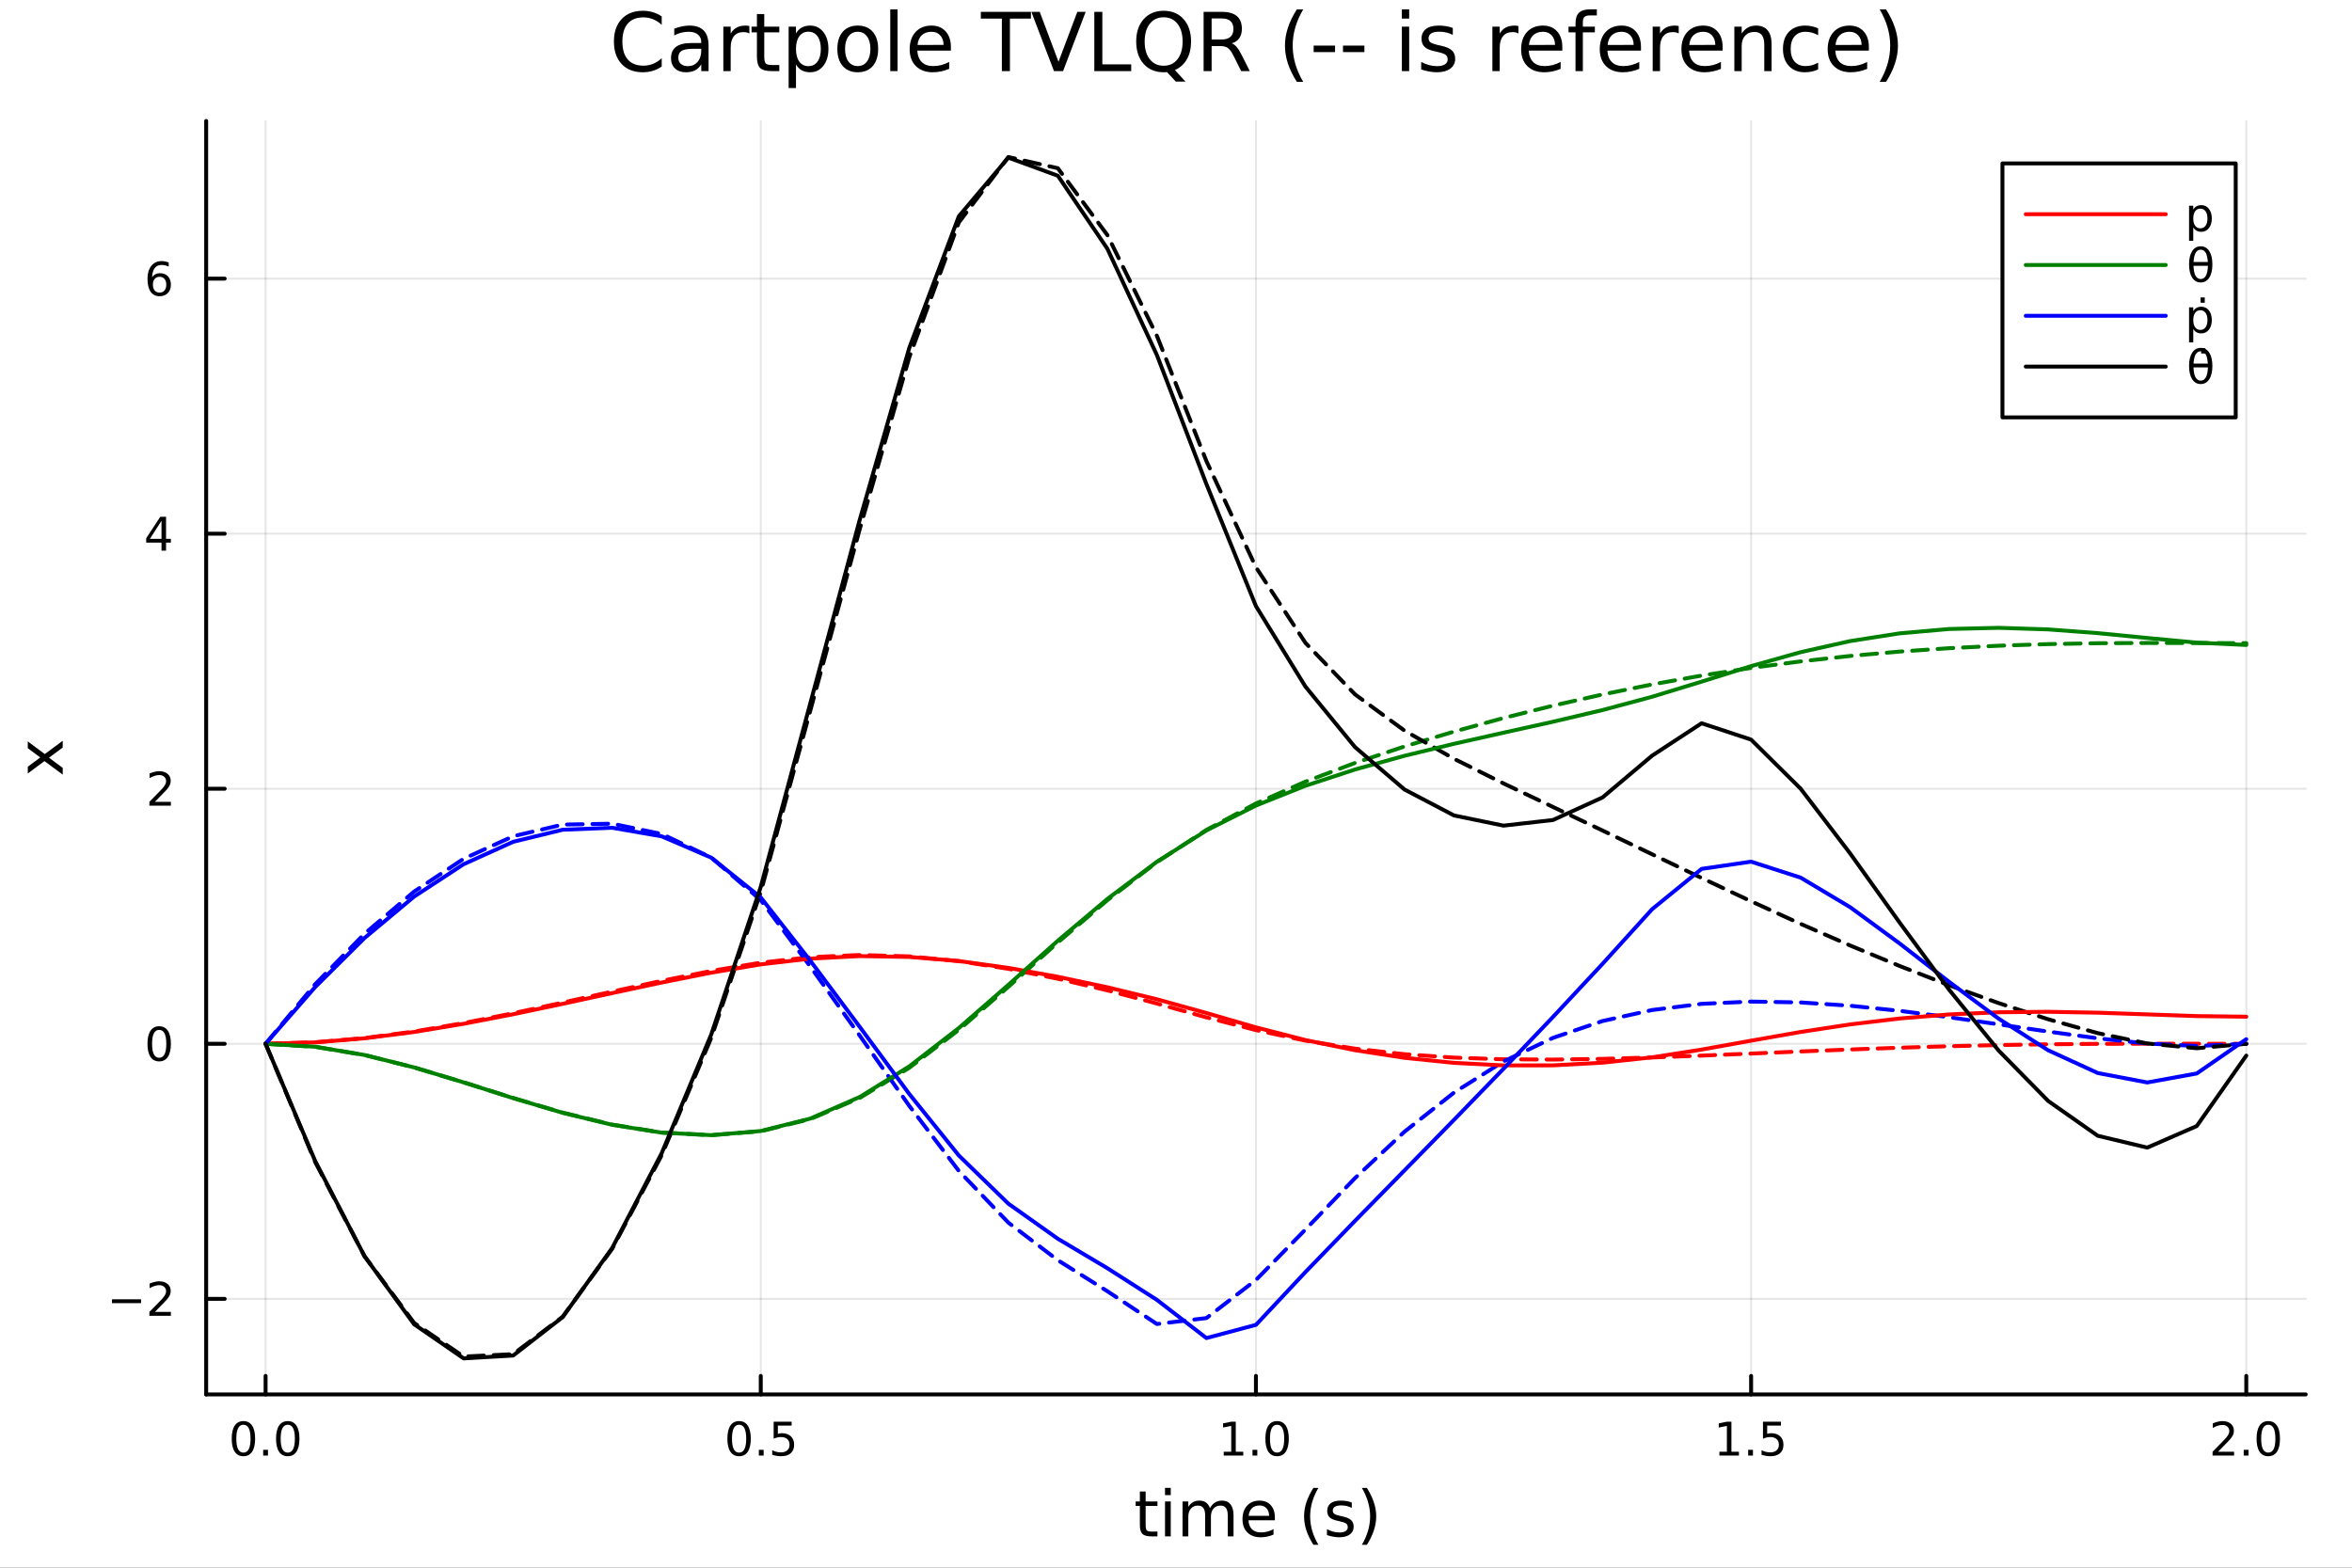 <?xml version="1.0" encoding="utf-8"?>
<svg xmlns="http://www.w3.org/2000/svg" xmlns:xlink="http://www.w3.org/1999/xlink" width="600" height="400" viewBox="0 0 2400 1600">
<rect x="0" y="0" width="2400" height="1600" fill="#333333" stroke="none"/>
<defs>
  <clipPath id="clip030">
    <rect x="0" y="0" width="2400" height="1600"/>
  </clipPath>
</defs>
<path clip-path="url(#clip030)" d="M0 1600 L2400 1600 L2400 0 L0 0  Z" fill="#ffffff" fill-rule="evenodd" fill-opacity="1"/>
<defs>
  <clipPath id="clip031">
    <rect x="480" y="0" width="1681" height="1600"/>
  </clipPath>
</defs>
<path clip-path="url(#clip030)" d="M210.376 1423.18 L2352.76 1423.18 L2352.76 123.472 L210.376 123.472  Z" fill="#ffffff" fill-rule="evenodd" fill-opacity="1"/>
<defs>
  <clipPath id="clip032">
    <rect x="210" y="123" width="2143" height="1301"/>
  </clipPath>
</defs>
<polyline clip-path="url(#clip032)" style="stroke:#000000; stroke-linecap:round; stroke-linejoin:round; stroke-width:2; stroke-opacity:0.1; fill:none" points="271.009,1423.18 271.009,123.472 "/>
<polyline clip-path="url(#clip032)" style="stroke:#000000; stroke-linecap:round; stroke-linejoin:round; stroke-width:2; stroke-opacity:0.1; fill:none" points="776.287,1423.18 776.287,123.472 "/>
<polyline clip-path="url(#clip032)" style="stroke:#000000; stroke-linecap:round; stroke-linejoin:round; stroke-width:2; stroke-opacity:0.1; fill:none" points="1281.57,1423.18 1281.57,123.472 "/>
<polyline clip-path="url(#clip032)" style="stroke:#000000; stroke-linecap:round; stroke-linejoin:round; stroke-width:2; stroke-opacity:0.1; fill:none" points="1786.84,1423.18 1786.84,123.472 "/>
<polyline clip-path="url(#clip032)" style="stroke:#000000; stroke-linecap:round; stroke-linejoin:round; stroke-width:2; stroke-opacity:0.1; fill:none" points="2292.12,1423.18 2292.12,123.472 "/>
<polyline clip-path="url(#clip032)" style="stroke:#000000; stroke-linecap:round; stroke-linejoin:round; stroke-width:2; stroke-opacity:0.1; fill:none" points="210.376,1325.63 2352.76,1325.63 "/>
<polyline clip-path="url(#clip032)" style="stroke:#000000; stroke-linecap:round; stroke-linejoin:round; stroke-width:2; stroke-opacity:0.1; fill:none" points="210.376,1065.31 2352.76,1065.31 "/>
<polyline clip-path="url(#clip032)" style="stroke:#000000; stroke-linecap:round; stroke-linejoin:round; stroke-width:2; stroke-opacity:0.1; fill:none" points="210.376,805.002 2352.76,805.002 "/>
<polyline clip-path="url(#clip032)" style="stroke:#000000; stroke-linecap:round; stroke-linejoin:round; stroke-width:2; stroke-opacity:0.1; fill:none" points="210.376,544.69 2352.76,544.69 "/>
<polyline clip-path="url(#clip032)" style="stroke:#000000; stroke-linecap:round; stroke-linejoin:round; stroke-width:2; stroke-opacity:0.1; fill:none" points="210.376,284.378 2352.76,284.378 "/>
<polyline clip-path="url(#clip030)" style="stroke:#000000; stroke-linecap:round; stroke-linejoin:round; stroke-width:4; stroke-opacity:1; fill:none" points="210.376,1423.18 2352.76,1423.18 "/>
<polyline clip-path="url(#clip030)" style="stroke:#000000; stroke-linecap:round; stroke-linejoin:round; stroke-width:4; stroke-opacity:1; fill:none" points="271.009,1423.18 271.009,1404.28 "/>
<polyline clip-path="url(#clip030)" style="stroke:#000000; stroke-linecap:round; stroke-linejoin:round; stroke-width:4; stroke-opacity:1; fill:none" points="776.287,1423.18 776.287,1404.28 "/>
<polyline clip-path="url(#clip030)" style="stroke:#000000; stroke-linecap:round; stroke-linejoin:round; stroke-width:4; stroke-opacity:1; fill:none" points="1281.57,1423.18 1281.57,1404.28 "/>
<polyline clip-path="url(#clip030)" style="stroke:#000000; stroke-linecap:round; stroke-linejoin:round; stroke-width:4; stroke-opacity:1; fill:none" points="1786.84,1423.18 1786.84,1404.28 "/>
<polyline clip-path="url(#clip030)" style="stroke:#000000; stroke-linecap:round; stroke-linejoin:round; stroke-width:4; stroke-opacity:1; fill:none" points="2292.12,1423.18 2292.12,1404.28 "/>
<path clip-path="url(#clip030)" d="M248.393 1454.1 Q244.782 1454.1 242.954 1457.66 Q241.148 1461.2 241.148 1468.33 Q241.148 1475.44 242.954 1479.01 Q244.782 1482.55 248.393 1482.55 Q252.028 1482.55 253.833 1479.01 Q255.662 1475.44 255.662 1468.33 Q255.662 1461.2 253.833 1457.66 Q252.028 1454.1 248.393 1454.1 M248.393 1450.39 Q254.204 1450.39 257.259 1455 Q260.338 1459.58 260.338 1468.33 Q260.338 1477.06 257.259 1481.67 Q254.204 1486.25 248.393 1486.25 Q242.583 1486.25 239.505 1481.67 Q236.449 1477.06 236.449 1468.33 Q236.449 1459.58 239.505 1455 Q242.583 1450.39 248.393 1450.39 Z" fill="#000000" fill-rule="nonzero" fill-opacity="1" /><path clip-path="url(#clip030)" d="M268.555 1479.7 L273.44 1479.7 L273.44 1485.58 L268.555 1485.58 L268.555 1479.7 Z" fill="#000000" fill-rule="nonzero" fill-opacity="1" /><path clip-path="url(#clip030)" d="M293.625 1454.1 Q290.014 1454.1 288.185 1457.66 Q286.379 1461.2 286.379 1468.33 Q286.379 1475.44 288.185 1479.01 Q290.014 1482.55 293.625 1482.55 Q297.259 1482.55 299.064 1479.01 Q300.893 1475.44 300.893 1468.33 Q300.893 1461.2 299.064 1457.66 Q297.259 1454.1 293.625 1454.1 M293.625 1450.39 Q299.435 1450.39 302.49 1455 Q305.569 1459.58 305.569 1468.33 Q305.569 1477.06 302.49 1481.67 Q299.435 1486.25 293.625 1486.25 Q287.814 1486.25 284.736 1481.67 Q281.68 1477.06 281.68 1468.33 Q281.68 1459.58 284.736 1455 Q287.814 1450.39 293.625 1450.39 Z" fill="#000000" fill-rule="nonzero" fill-opacity="1" /><path clip-path="url(#clip030)" d="M754.169 1454.1 Q750.558 1454.1 748.73 1457.66 Q746.924 1461.2 746.924 1468.33 Q746.924 1475.44 748.73 1479.01 Q750.558 1482.55 754.169 1482.55 Q757.804 1482.55 759.609 1479.01 Q761.438 1475.44 761.438 1468.33 Q761.438 1461.2 759.609 1457.66 Q757.804 1454.1 754.169 1454.1 M754.169 1450.39 Q759.98 1450.39 763.035 1455 Q766.114 1459.58 766.114 1468.33 Q766.114 1477.06 763.035 1481.67 Q759.98 1486.25 754.169 1486.25 Q748.359 1486.25 745.281 1481.67 Q742.225 1477.06 742.225 1468.33 Q742.225 1459.58 745.281 1455 Q748.359 1450.39 754.169 1450.39 Z" fill="#000000" fill-rule="nonzero" fill-opacity="1" /><path clip-path="url(#clip030)" d="M774.331 1479.7 L779.216 1479.7 L779.216 1485.58 L774.331 1485.58 L774.331 1479.7 Z" fill="#000000" fill-rule="nonzero" fill-opacity="1" /><path clip-path="url(#clip030)" d="M789.447 1451.02 L807.803 1451.02 L807.803 1454.96 L793.729 1454.96 L793.729 1463.43 Q794.748 1463.08 795.766 1462.92 Q796.785 1462.73 797.803 1462.73 Q803.59 1462.73 806.97 1465.9 Q810.35 1469.08 810.35 1474.49 Q810.35 1480.07 806.877 1483.17 Q803.405 1486.25 797.086 1486.25 Q794.91 1486.25 792.641 1485.88 Q790.396 1485.51 787.989 1484.77 L787.989 1480.07 Q790.072 1481.2 792.294 1481.76 Q794.516 1482.32 796.993 1482.32 Q800.998 1482.32 803.336 1480.21 Q805.674 1478.1 805.674 1474.49 Q805.674 1470.88 803.336 1468.77 Q800.998 1466.67 796.993 1466.67 Q795.118 1466.67 793.243 1467.08 Q791.391 1467.5 789.447 1468.38 L789.447 1451.02 Z" fill="#000000" fill-rule="nonzero" fill-opacity="1" /><path clip-path="url(#clip030)" d="M1248.72 1481.64 L1256.36 1481.64 L1256.36 1455.28 L1248.05 1456.95 L1248.05 1452.69 L1256.31 1451.02 L1260.99 1451.02 L1260.99 1481.64 L1268.63 1481.64 L1268.63 1485.58 L1248.72 1485.58 L1248.72 1481.64 Z" fill="#000000" fill-rule="nonzero" fill-opacity="1" /><path clip-path="url(#clip030)" d="M1278.07 1479.7 L1282.95 1479.7 L1282.95 1485.58 L1278.07 1485.58 L1278.07 1479.7 Z" fill="#000000" fill-rule="nonzero" fill-opacity="1" /><path clip-path="url(#clip030)" d="M1303.14 1454.1 Q1299.53 1454.1 1297.7 1457.66 Q1295.89 1461.2 1295.89 1468.33 Q1295.89 1475.44 1297.7 1479.01 Q1299.53 1482.55 1303.14 1482.55 Q1306.77 1482.55 1308.58 1479.01 Q1310.41 1475.44 1310.41 1468.33 Q1310.41 1461.2 1308.58 1457.66 Q1306.77 1454.1 1303.14 1454.1 M1303.14 1450.39 Q1308.95 1450.39 1312.01 1455 Q1315.08 1459.58 1315.08 1468.33 Q1315.08 1477.06 1312.01 1481.67 Q1308.95 1486.25 1303.14 1486.25 Q1297.33 1486.25 1294.25 1481.67 Q1291.2 1477.06 1291.2 1468.33 Q1291.2 1459.58 1294.25 1455 Q1297.33 1450.39 1303.14 1450.39 Z" fill="#000000" fill-rule="nonzero" fill-opacity="1" /><path clip-path="url(#clip030)" d="M1754.49 1481.64 L1762.13 1481.64 L1762.13 1455.28 L1753.82 1456.95 L1753.82 1452.69 L1762.09 1451.02 L1766.76 1451.02 L1766.76 1481.64 L1774.4 1481.64 L1774.4 1485.58 L1754.49 1485.58 L1754.49 1481.64 Z" fill="#000000" fill-rule="nonzero" fill-opacity="1" /><path clip-path="url(#clip030)" d="M1783.85 1479.7 L1788.73 1479.7 L1788.73 1485.58 L1783.85 1485.58 L1783.85 1479.7 Z" fill="#000000" fill-rule="nonzero" fill-opacity="1" /><path clip-path="url(#clip030)" d="M1798.96 1451.02 L1817.32 1451.02 L1817.32 1454.96 L1803.24 1454.96 L1803.24 1463.43 Q1804.26 1463.08 1805.28 1462.92 Q1806.3 1462.73 1807.32 1462.73 Q1813.11 1462.73 1816.49 1465.9 Q1819.86 1469.08 1819.86 1474.49 Q1819.86 1480.07 1816.39 1483.17 Q1812.92 1486.25 1806.6 1486.25 Q1804.43 1486.25 1802.16 1485.88 Q1799.91 1485.51 1797.5 1484.77 L1797.5 1480.07 Q1799.59 1481.2 1801.81 1481.76 Q1804.03 1482.32 1806.51 1482.32 Q1810.51 1482.32 1812.85 1480.21 Q1815.19 1478.1 1815.19 1474.49 Q1815.19 1470.88 1812.85 1468.77 Q1810.51 1466.67 1806.51 1466.67 Q1804.63 1466.67 1802.76 1467.08 Q1800.91 1467.5 1798.96 1468.38 L1798.96 1451.02 Z" fill="#000000" fill-rule="nonzero" fill-opacity="1" /><path clip-path="url(#clip030)" d="M2263.36 1481.64 L2279.68 1481.64 L2279.68 1485.58 L2257.74 1485.58 L2257.74 1481.64 Q2260.4 1478.89 2264.98 1474.26 Q2269.59 1469.61 2270.77 1468.27 Q2273.01 1465.74 2273.89 1464.01 Q2274.8 1462.25 2274.8 1460.56 Q2274.8 1457.8 2272.85 1456.07 Q2270.93 1454.33 2267.83 1454.33 Q2265.63 1454.33 2263.18 1455.09 Q2260.75 1455.86 2257.97 1457.41 L2257.97 1452.69 Q2260.79 1451.55 2263.25 1450.97 Q2265.7 1450.39 2267.74 1450.39 Q2273.11 1450.39 2276.3 1453.08 Q2279.5 1455.77 2279.5 1460.26 Q2279.5 1462.39 2278.69 1464.31 Q2277.9 1466.2 2275.79 1468.8 Q2275.21 1469.47 2272.11 1472.69 Q2269.01 1475.88 2263.36 1481.64 Z" fill="#000000" fill-rule="nonzero" fill-opacity="1" /><path clip-path="url(#clip030)" d="M2289.5 1479.7 L2294.38 1479.7 L2294.38 1485.58 L2289.5 1485.58 L2289.5 1479.7 Z" fill="#000000" fill-rule="nonzero" fill-opacity="1" /><path clip-path="url(#clip030)" d="M2314.56 1454.1 Q2310.95 1454.1 2309.12 1457.66 Q2307.32 1461.2 2307.32 1468.33 Q2307.32 1475.44 2309.12 1479.01 Q2310.95 1482.55 2314.56 1482.55 Q2318.2 1482.55 2320 1479.01 Q2321.83 1475.44 2321.83 1468.33 Q2321.83 1461.2 2320 1457.66 Q2318.2 1454.1 2314.56 1454.1 M2314.56 1450.39 Q2320.37 1450.39 2323.43 1455 Q2326.51 1459.58 2326.51 1468.33 Q2326.51 1477.06 2323.43 1481.67 Q2320.37 1486.25 2314.56 1486.25 Q2308.75 1486.25 2305.68 1481.67 Q2302.62 1477.06 2302.62 1468.33 Q2302.62 1459.58 2305.68 1455 Q2308.75 1450.39 2314.56 1450.39 Z" fill="#000000" fill-rule="nonzero" fill-opacity="1" /><path clip-path="url(#clip030)" d="M1169.02 1522.27 L1169.02 1532.4 L1181.08 1532.4 L1181.08 1536.95 L1169.02 1536.95 L1169.02 1556.3 Q1169.02 1560.66 1170.2 1561.9 Q1171.41 1563.14 1175.07 1563.14 L1181.08 1563.14 L1181.08 1568.04 L1175.07 1568.04 Q1168.29 1568.04 1165.71 1565.53 Q1163.13 1562.98 1163.13 1556.3 L1163.13 1536.95 L1158.83 1536.95 L1158.83 1532.4 L1163.13 1532.4 L1163.13 1522.27 L1169.02 1522.27 Z" fill="#000000" fill-rule="nonzero" fill-opacity="1" /><path clip-path="url(#clip030)" d="M1188.79 1532.4 L1194.64 1532.4 L1194.64 1568.04 L1188.79 1568.04 L1188.79 1532.4 M1188.79 1518.52 L1194.64 1518.52 L1194.64 1525.93 L1188.79 1525.93 L1188.79 1518.52 Z" fill="#000000" fill-rule="nonzero" fill-opacity="1" /><path clip-path="url(#clip030)" d="M1234.65 1539.24 Q1236.85 1535.29 1239.9 1533.41 Q1242.96 1531.54 1247.1 1531.54 Q1252.67 1531.54 1255.69 1535.45 Q1258.71 1539.33 1258.71 1546.53 L1258.71 1568.04 L1252.82 1568.04 L1252.82 1546.72 Q1252.82 1541.59 1251.01 1539.11 Q1249.2 1536.63 1245.47 1536.63 Q1240.92 1536.63 1238.28 1539.65 Q1235.64 1542.68 1235.64 1547.9 L1235.64 1568.04 L1229.75 1568.04 L1229.75 1546.72 Q1229.75 1541.56 1227.93 1539.11 Q1226.12 1536.63 1222.33 1536.63 Q1217.85 1536.63 1215.2 1539.68 Q1212.56 1542.71 1212.56 1547.9 L1212.56 1568.04 L1206.67 1568.04 L1206.67 1532.4 L1212.56 1532.4 L1212.56 1537.93 Q1214.57 1534.66 1217.37 1533.1 Q1220.17 1531.54 1224.02 1531.54 Q1227.9 1531.54 1230.61 1533.51 Q1233.35 1535.48 1234.65 1539.24 Z" fill="#000000" fill-rule="nonzero" fill-opacity="1" /><path clip-path="url(#clip030)" d="M1300.89 1548.76 L1300.89 1551.62 L1273.96 1551.62 Q1274.34 1557.67 1277.59 1560.85 Q1280.87 1564 1286.69 1564 Q1290.06 1564 1293.21 1563.17 Q1296.4 1562.35 1299.52 1560.69 L1299.52 1566.23 Q1296.37 1567.57 1293.06 1568.27 Q1289.75 1568.97 1286.34 1568.97 Q1277.81 1568.97 1272.81 1564 Q1267.85 1559.04 1267.85 1550.57 Q1267.85 1541.82 1272.56 1536.69 Q1277.3 1531.54 1285.32 1531.54 Q1292.51 1531.54 1296.68 1536.18 Q1300.89 1540.8 1300.89 1548.76 M1295.03 1547.04 Q1294.97 1542.23 1292.32 1539.37 Q1289.71 1536.5 1285.39 1536.5 Q1280.48 1536.5 1277.52 1539.27 Q1274.6 1542.04 1274.15 1547.07 L1295.03 1547.04 Z" fill="#000000" fill-rule="nonzero" fill-opacity="1" /><path clip-path="url(#clip030)" d="M1345.29 1518.58 Q1341.02 1525.9 1338.95 1533.06 Q1336.88 1540.23 1336.88 1547.58 Q1336.88 1554.93 1338.95 1562.16 Q1341.05 1569.35 1345.29 1576.64 L1340.19 1576.64 Q1335.42 1569.16 1333.03 1561.93 Q1330.68 1554.71 1330.68 1547.58 Q1330.68 1540.48 1333.03 1533.29 Q1335.39 1526.09 1340.19 1518.58 L1345.29 1518.58 Z" fill="#000000" fill-rule="nonzero" fill-opacity="1" /><path clip-path="url(#clip030)" d="M1379.37 1533.45 L1379.37 1538.98 Q1376.89 1537.71 1374.22 1537.07 Q1371.55 1536.44 1368.68 1536.44 Q1364.32 1536.44 1362.12 1537.77 Q1359.96 1539.11 1359.96 1541.79 Q1359.96 1543.82 1361.52 1545 Q1363.08 1546.15 1367.79 1547.2 L1369.79 1547.64 Q1376.03 1548.98 1378.64 1551.43 Q1381.28 1553.85 1381.28 1558.21 Q1381.28 1563.17 1377.34 1566.07 Q1373.42 1568.97 1366.55 1568.97 Q1363.68 1568.97 1360.56 1568.39 Q1357.48 1567.85 1354.04 1566.74 L1354.04 1560.69 Q1357.29 1562.38 1360.44 1563.24 Q1363.59 1564.07 1366.68 1564.07 Q1370.81 1564.07 1373.04 1562.66 Q1375.27 1561.23 1375.27 1558.65 Q1375.27 1556.27 1373.65 1554.99 Q1372.05 1553.72 1366.61 1552.54 L1364.57 1552.07 Q1359.13 1550.92 1356.71 1548.56 Q1354.29 1546.18 1354.29 1542.04 Q1354.29 1537.01 1357.86 1534.27 Q1361.42 1531.54 1367.98 1531.54 Q1371.23 1531.54 1374.09 1532.01 Q1376.96 1532.49 1379.37 1533.45 Z" fill="#000000" fill-rule="nonzero" fill-opacity="1" /><path clip-path="url(#clip030)" d="M1389.69 1518.58 L1394.78 1518.58 Q1399.55 1526.09 1401.91 1533.29 Q1404.3 1540.48 1404.3 1547.58 Q1404.3 1554.71 1401.91 1561.93 Q1399.55 1569.16 1394.78 1576.64 L1389.69 1576.64 Q1393.92 1569.35 1395.99 1562.16 Q1398.09 1554.93 1398.09 1547.58 Q1398.09 1540.23 1395.99 1533.06 Q1393.92 1525.9 1389.69 1518.58 Z" fill="#000000" fill-rule="nonzero" fill-opacity="1" /><polyline clip-path="url(#clip030)" style="stroke:#000000; stroke-linecap:round; stroke-linejoin:round; stroke-width:4; stroke-opacity:1; fill:none" points="210.376,1423.18 210.376,123.472 "/>
<polyline clip-path="url(#clip030)" style="stroke:#000000; stroke-linecap:round; stroke-linejoin:round; stroke-width:4; stroke-opacity:1; fill:none" points="210.376,1325.63 229.273,1325.63 "/>
<polyline clip-path="url(#clip030)" style="stroke:#000000; stroke-linecap:round; stroke-linejoin:round; stroke-width:4; stroke-opacity:1; fill:none" points="210.376,1065.31 229.273,1065.31 "/>
<polyline clip-path="url(#clip030)" style="stroke:#000000; stroke-linecap:round; stroke-linejoin:round; stroke-width:4; stroke-opacity:1; fill:none" points="210.376,805.002 229.273,805.002 "/>
<polyline clip-path="url(#clip030)" style="stroke:#000000; stroke-linecap:round; stroke-linejoin:round; stroke-width:4; stroke-opacity:1; fill:none" points="210.376,544.69 229.273,544.69 "/>
<polyline clip-path="url(#clip030)" style="stroke:#000000; stroke-linecap:round; stroke-linejoin:round; stroke-width:4; stroke-opacity:1; fill:none" points="210.376,284.378 229.273,284.378 "/>
<path clip-path="url(#clip030)" d="M114.26 1326.08 L143.936 1326.08 L143.936 1330.01 L114.26 1330.01 L114.26 1326.08 Z" fill="#000000" fill-rule="nonzero" fill-opacity="1" /><path clip-path="url(#clip030)" d="M158.056 1338.97 L174.376 1338.97 L174.376 1342.91 L152.431 1342.91 L152.431 1338.97 Q155.093 1336.22 159.677 1331.59 Q164.283 1326.93 165.464 1325.59 Q167.709 1323.07 168.589 1321.33 Q169.491 1319.57 169.491 1317.88 Q169.491 1315.13 167.547 1313.39 Q165.626 1311.66 162.524 1311.66 Q160.325 1311.66 157.871 1312.42 Q155.44 1313.18 152.663 1314.73 L152.663 1310.01 Q155.487 1308.88 157.94 1308.3 Q160.394 1307.72 162.431 1307.72 Q167.802 1307.72 170.996 1310.41 Q174.19 1313.09 174.19 1317.58 Q174.19 1319.71 173.38 1321.63 Q172.593 1323.53 170.487 1326.12 Q169.908 1326.79 166.806 1330.01 Q163.704 1333.21 158.056 1338.97 Z" fill="#000000" fill-rule="nonzero" fill-opacity="1" /><path clip-path="url(#clip030)" d="M162.431 1051.11 Q158.82 1051.11 156.991 1054.68 Q155.186 1058.22 155.186 1065.35 Q155.186 1072.45 156.991 1076.02 Q158.82 1079.56 162.431 1079.56 Q166.065 1079.56 167.871 1076.02 Q169.7 1072.45 169.7 1065.35 Q169.7 1058.22 167.871 1054.68 Q166.065 1051.11 162.431 1051.11 M162.431 1047.41 Q168.241 1047.41 171.297 1052.02 Q174.376 1056.6 174.376 1065.35 Q174.376 1074.08 171.297 1078.68 Q168.241 1083.27 162.431 1083.27 Q156.621 1083.27 153.542 1078.68 Q150.487 1074.08 150.487 1065.35 Q150.487 1056.6 153.542 1052.02 Q156.621 1047.41 162.431 1047.41 Z" fill="#000000" fill-rule="nonzero" fill-opacity="1" /><path clip-path="url(#clip030)" d="M158.056 818.347 L174.376 818.347 L174.376 822.282 L152.431 822.282 L152.431 818.347 Q155.093 815.592 159.677 810.962 Q164.283 806.31 165.464 804.967 Q167.709 802.444 168.589 800.708 Q169.491 798.949 169.491 797.259 Q169.491 794.504 167.547 792.768 Q165.626 791.032 162.524 791.032 Q160.325 791.032 157.871 791.796 Q155.44 792.56 152.663 794.111 L152.663 789.388 Q155.487 788.254 157.94 787.675 Q160.394 787.097 162.431 787.097 Q167.802 787.097 170.996 789.782 Q174.19 792.467 174.19 796.958 Q174.19 799.087 173.38 801.009 Q172.593 802.907 170.487 805.499 Q169.908 806.171 166.806 809.388 Q163.704 812.583 158.056 818.347 Z" fill="#000000" fill-rule="nonzero" fill-opacity="1" /><path clip-path="url(#clip030)" d="M164.792 531.484 L152.987 549.933 L164.792 549.933 L164.792 531.484 M163.565 527.41 L169.445 527.41 L169.445 549.933 L174.376 549.933 L174.376 553.822 L169.445 553.822 L169.445 561.97 L164.792 561.97 L164.792 553.822 L149.191 553.822 L149.191 549.308 L163.565 527.41 Z" fill="#000000" fill-rule="nonzero" fill-opacity="1" /><path clip-path="url(#clip030)" d="M162.848 282.514 Q159.7 282.514 157.848 284.667 Q156.019 286.82 156.019 290.57 Q156.019 294.297 157.848 296.472 Q159.7 298.625 162.848 298.625 Q165.996 298.625 167.825 296.472 Q169.677 294.297 169.677 290.57 Q169.677 286.82 167.825 284.667 Q165.996 282.514 162.848 282.514 M172.13 267.861 L172.13 272.121 Q170.371 271.287 168.565 270.848 Q166.783 270.408 165.024 270.408 Q160.394 270.408 157.94 273.533 Q155.51 276.658 155.163 282.977 Q156.528 280.963 158.589 279.898 Q160.649 278.81 163.126 278.81 Q168.334 278.81 171.343 281.982 Q174.376 285.13 174.376 290.57 Q174.376 295.894 171.227 299.111 Q168.079 302.329 162.848 302.329 Q156.853 302.329 153.681 297.746 Q150.51 293.139 150.51 284.412 Q150.51 276.218 154.399 271.357 Q158.288 266.473 164.839 266.473 Q166.598 266.473 168.38 266.82 Q170.186 267.167 172.13 267.861 Z" fill="#000000" fill-rule="nonzero" fill-opacity="1" /><path clip-path="url(#clip030)" d="M28.356 756.711 L45.703 769.602 L64.004 756.043 L64.004 762.95 L50 773.326 L64.004 783.702 L64.004 790.609 L45.353 776.763 L28.356 789.431 L28.356 782.524 L41.056 773.071 L28.356 763.618 L28.356 756.711 Z" fill="#000000" fill-rule="nonzero" fill-opacity="1" /><path clip-path="url(#clip030)" d="M675.226 16.755 L675.226 25.383 Q671.094 21.535 666.395 19.631 Q661.737 17.727 656.471 17.727 Q646.1 17.727 640.591 24.087 Q635.082 30.406 635.082 42.397 Q635.082 54.347 640.591 60.707 Q646.1 67.026 656.471 67.026 Q661.737 67.026 666.395 65.122 Q671.094 63.218 675.226 59.37 L675.226 67.918 Q670.932 70.834 666.112 72.292 Q661.332 73.751 655.985 73.751 Q642.252 73.751 634.353 65.365 Q626.454 56.94 626.454 42.397 Q626.454 27.814 634.353 19.428 Q642.252 11.002 655.985 11.002 Q661.413 11.002 666.193 12.461 Q671.013 13.878 675.226 16.755 Z" fill="#000000" fill-rule="nonzero" fill-opacity="1" /><path clip-path="url(#clip030)" d="M708.16 49.769 Q699.127 49.769 695.643 51.835 Q692.159 53.901 692.159 58.884 Q692.159 62.854 694.752 65.203 Q697.385 67.512 701.881 67.512 Q708.079 67.512 711.806 63.137 Q715.573 58.722 715.573 51.43 L715.573 49.769 L708.16 49.769 M723.027 46.691 L723.027 72.576 L715.573 72.576 L715.573 65.689 Q713.021 69.821 709.213 71.806 Q705.406 73.751 699.896 73.751 Q692.929 73.751 688.797 69.862 Q684.706 65.933 684.706 59.37 Q684.706 51.714 689.81 47.825 Q694.954 43.936 705.122 43.936 L715.573 43.936 L715.573 43.207 Q715.573 38.062 712.171 35.267 Q708.808 32.431 702.692 32.431 Q698.803 32.431 695.116 33.363 Q691.43 34.295 688.027 36.158 L688.027 29.272 Q692.119 27.692 695.967 26.922 Q699.815 26.112 703.461 26.112 Q713.305 26.112 718.166 31.216 Q723.027 36.32 723.027 46.691 Z" fill="#000000" fill-rule="nonzero" fill-opacity="1" /><path clip-path="url(#clip030)" d="M764.67 34.173 Q763.415 33.444 761.916 33.12 Q760.457 32.756 758.675 32.756 Q752.356 32.756 748.953 36.888 Q745.591 40.979 745.591 48.676 L745.591 72.576 L738.096 72.576 L738.096 27.206 L745.591 27.206 L745.591 34.254 Q747.94 30.122 751.707 28.138 Q755.475 26.112 760.863 26.112 Q761.632 26.112 762.564 26.234 Q763.496 26.315 764.63 26.517 L764.67 34.173 Z" fill="#000000" fill-rule="nonzero" fill-opacity="1" /><path clip-path="url(#clip030)" d="M779.861 14.324 L779.861 27.206 L795.214 27.206 L795.214 32.999 L779.861 32.999 L779.861 57.628 Q779.861 63.178 781.36 64.758 Q782.899 66.338 787.558 66.338 L795.214 66.338 L795.214 72.576 L787.558 72.576 Q778.93 72.576 775.648 69.376 Q772.367 66.135 772.367 57.628 L772.367 32.999 L766.898 32.999 L766.898 27.206 L772.367 27.206 L772.367 14.324 L779.861 14.324 Z" fill="#000000" fill-rule="nonzero" fill-opacity="1" /><path clip-path="url(#clip030)" d="M812.228 65.77 L812.228 89.833 L804.734 89.833 L804.734 27.206 L812.228 27.206 L812.228 34.092 Q814.578 30.041 818.142 28.097 Q821.748 26.112 826.73 26.112 Q834.994 26.112 840.139 32.675 Q845.324 39.237 845.324 49.931 Q845.324 60.626 840.139 67.188 Q834.994 73.751 826.73 73.751 Q821.748 73.751 818.142 71.806 Q814.578 69.821 812.228 65.77 M837.587 49.931 Q837.587 41.708 834.184 37.05 Q830.822 32.35 824.907 32.35 Q818.993 32.35 815.59 37.05 Q812.228 41.708 812.228 49.931 Q812.228 58.155 815.59 62.854 Q818.993 67.512 824.907 67.512 Q830.822 67.512 834.184 62.854 Q837.587 58.155 837.587 49.931 Z" fill="#000000" fill-rule="nonzero" fill-opacity="1" /><path clip-path="url(#clip030)" d="M875.26 32.431 Q869.265 32.431 865.781 37.131 Q862.297 41.789 862.297 49.931 Q862.297 58.074 865.74 62.773 Q869.224 67.431 875.26 67.431 Q881.215 67.431 884.699 62.732 Q888.182 58.033 888.182 49.931 Q888.182 41.87 884.699 37.171 Q881.215 32.431 875.26 32.431 M875.26 26.112 Q884.982 26.112 890.532 32.431 Q896.082 38.751 896.082 49.931 Q896.082 61.071 890.532 67.431 Q884.982 73.751 875.26 73.751 Q865.497 73.751 859.948 67.431 Q854.438 61.071 854.438 49.931 Q854.438 38.751 859.948 32.431 Q865.497 26.112 875.26 26.112 Z" fill="#000000" fill-rule="nonzero" fill-opacity="1" /><path clip-path="url(#clip030)" d="M908.437 9.544 L915.891 9.544 L915.891 72.576 L908.437 72.576 L908.437 9.544 Z" fill="#000000" fill-rule="nonzero" fill-opacity="1" /><path clip-path="url(#clip030)" d="M970.294 48.028 L970.294 51.673 L936.024 51.673 Q936.51 59.37 940.642 63.421 Q944.814 67.431 952.227 67.431 Q956.521 67.431 960.532 66.378 Q964.582 65.325 968.552 63.218 L968.552 70.267 Q964.542 71.968 960.329 72.86 Q956.116 73.751 951.782 73.751 Q940.925 73.751 934.565 67.431 Q928.246 61.112 928.246 50.337 Q928.246 39.197 934.241 32.675 Q940.277 26.112 950.485 26.112 Q959.64 26.112 964.947 32.026 Q970.294 37.9 970.294 48.028 M962.841 45.84 Q962.76 39.723 959.397 36.077 Q956.076 32.431 950.566 32.431 Q944.328 32.431 940.561 35.956 Q936.834 39.48 936.267 45.88 L962.841 45.84 Z" fill="#000000" fill-rule="nonzero" fill-opacity="1" /><path clip-path="url(#clip030)" d="M1000.84 12.096 L1052 12.096 L1052 18.983 L1030.53 18.983 L1030.53 72.576 L1022.31 72.576 L1022.31 18.983 L1000.84 18.983 L1000.84 12.096 Z" fill="#000000" fill-rule="nonzero" fill-opacity="1" /><path clip-path="url(#clip030)" d="M1075.5 72.576 L1052.41 12.096 L1060.95 12.096 L1080.11 63.016 L1099.32 12.096 L1107.82 12.096 L1084.77 72.576 L1075.5 72.576 Z" fill="#000000" fill-rule="nonzero" fill-opacity="1" /><path clip-path="url(#clip030)" d="M1116.65 12.096 L1124.84 12.096 L1124.84 65.689 L1154.29 65.689 L1154.29 72.576 L1116.65 72.576 L1116.65 12.096 Z" fill="#000000" fill-rule="nonzero" fill-opacity="1" /><path clip-path="url(#clip030)" d="M1187.42 17.646 Q1178.51 17.646 1173.24 24.289 Q1168.02 30.933 1168.02 42.397 Q1168.02 53.82 1173.24 60.464 Q1178.51 67.107 1187.42 67.107 Q1196.33 67.107 1201.52 60.464 Q1206.75 53.82 1206.75 42.397 Q1206.75 30.933 1201.52 24.289 Q1196.33 17.646 1187.42 17.646 M1198.89 71.482 L1209.66 83.27 L1199.78 83.27 L1190.83 73.589 Q1189.49 73.67 1188.76 73.71 Q1188.07 73.751 1187.42 73.751 Q1174.66 73.751 1167.01 65.244 Q1159.39 56.697 1159.39 42.397 Q1159.39 28.057 1167.01 19.55 Q1174.66 11.002 1187.42 11.002 Q1200.14 11.002 1207.76 19.55 Q1215.37 28.057 1215.37 42.397 Q1215.37 52.929 1211.12 60.423 Q1206.91 67.918 1198.89 71.482 Z" fill="#000000" fill-rule="nonzero" fill-opacity="1" /><path clip-path="url(#clip030)" d="M1256.86 44.22 Q1259.49 45.111 1261.96 48.028 Q1264.47 50.944 1266.98 56.048 L1275.29 72.576 L1266.5 72.576 L1258.76 57.061 Q1255.76 50.985 1252.93 49 Q1250.13 47.015 1245.27 47.015 L1236.36 47.015 L1236.36 72.576 L1228.17 72.576 L1228.17 12.096 L1246.65 12.096 Q1257.02 12.096 1262.12 16.43 Q1267.23 20.765 1267.23 29.515 Q1267.23 35.227 1264.55 38.994 Q1261.92 42.761 1256.86 44.22 M1236.36 18.82 L1236.36 40.29 L1246.65 40.29 Q1252.56 40.29 1255.56 37.576 Q1258.6 34.822 1258.6 29.515 Q1258.6 24.208 1255.56 21.535 Q1252.56 18.82 1246.65 18.82 L1236.36 18.82 Z" fill="#000000" fill-rule="nonzero" fill-opacity="1" /><path clip-path="url(#clip030)" d="M1329.77 9.625 Q1324.34 18.942 1321.71 28.057 Q1319.08 37.171 1319.08 46.529 Q1319.08 55.886 1321.71 65.082 Q1324.38 74.237 1329.77 83.513 L1323.29 83.513 Q1317.21 73.994 1314.18 64.798 Q1311.18 55.603 1311.18 46.529 Q1311.18 37.495 1314.18 28.34 Q1317.17 19.185 1323.29 9.625 L1329.77 9.625 Z" fill="#000000" fill-rule="nonzero" fill-opacity="1" /><path clip-path="url(#clip030)" d="M1340.47 46.529 L1362.3 46.529 L1362.3 53.172 L1340.47 53.172 L1340.47 46.529 Z" fill="#000000" fill-rule="nonzero" fill-opacity="1" /><path clip-path="url(#clip030)" d="M1370.4 46.529 L1392.24 46.529 L1392.24 53.172 L1370.4 53.172 L1370.4 46.529 Z" fill="#000000" fill-rule="nonzero" fill-opacity="1" /><path clip-path="url(#clip030)" d="M1430.48 27.206 L1437.93 27.206 L1437.93 72.576 L1430.48 72.576 L1430.48 27.206 M1430.48 9.544 L1437.93 9.544 L1437.93 18.983 L1430.48 18.983 L1430.48 9.544 Z" fill="#000000" fill-rule="nonzero" fill-opacity="1" /><path clip-path="url(#clip030)" d="M1482.45 28.543 L1482.45 35.591 Q1479.29 33.971 1475.89 33.161 Q1472.48 32.35 1468.84 32.35 Q1463.29 32.35 1460.49 34.052 Q1457.74 35.753 1457.74 39.156 Q1457.74 41.749 1459.72 43.248 Q1461.71 44.706 1467.7 46.043 L1470.26 46.61 Q1478.2 48.311 1481.52 51.43 Q1484.88 54.509 1484.88 60.059 Q1484.88 66.378 1479.86 70.064 Q1474.87 73.751 1466.12 73.751 Q1462.48 73.751 1458.51 73.022 Q1454.58 72.333 1450.2 70.915 L1450.2 63.218 Q1454.34 65.365 1458.35 66.459 Q1462.36 67.512 1466.29 67.512 Q1471.55 67.512 1474.39 65.73 Q1477.22 63.907 1477.22 60.626 Q1477.22 57.588 1475.16 55.967 Q1473.13 54.347 1466.21 52.848 L1463.61 52.24 Q1456.69 50.782 1453.61 47.785 Q1450.53 44.746 1450.53 39.48 Q1450.53 33.08 1455.07 29.596 Q1459.6 26.112 1467.95 26.112 Q1472.08 26.112 1475.73 26.72 Q1479.37 27.327 1482.45 28.543 Z" fill="#000000" fill-rule="nonzero" fill-opacity="1" /><path clip-path="url(#clip030)" d="M1549.41 34.173 Q1548.16 33.444 1546.66 33.12 Q1545.2 32.756 1543.42 32.756 Q1537.1 32.756 1533.69 36.888 Q1530.33 40.979 1530.33 48.676 L1530.33 72.576 L1522.84 72.576 L1522.84 27.206 L1530.33 27.206 L1530.33 34.254 Q1532.68 30.122 1536.45 28.138 Q1540.22 26.112 1545.6 26.112 Q1546.37 26.112 1547.31 26.234 Q1548.24 26.315 1549.37 26.517 L1549.41 34.173 Z" fill="#000000" fill-rule="nonzero" fill-opacity="1" /><path clip-path="url(#clip030)" d="M1594.21 48.028 L1594.21 51.673 L1559.94 51.673 Q1560.43 59.37 1564.56 63.421 Q1568.73 67.431 1576.15 67.431 Q1580.44 67.431 1584.45 66.378 Q1588.5 65.325 1592.47 63.218 L1592.47 70.267 Q1588.46 71.968 1584.25 72.86 Q1580.04 73.751 1575.7 73.751 Q1564.85 73.751 1558.49 67.431 Q1552.17 61.112 1552.17 50.337 Q1552.17 39.197 1558.16 32.675 Q1564.2 26.112 1574.41 26.112 Q1583.56 26.112 1588.87 32.026 Q1594.21 37.9 1594.21 48.028 M1586.76 45.84 Q1586.68 39.723 1583.32 36.077 Q1580 32.431 1574.49 32.431 Q1568.25 32.431 1564.48 35.956 Q1560.75 39.48 1560.19 45.88 L1586.76 45.84 Z" fill="#000000" fill-rule="nonzero" fill-opacity="1" /><path clip-path="url(#clip030)" d="M1629.42 9.544 L1629.42 15.742 L1622.29 15.742 Q1618.28 15.742 1616.7 17.362 Q1615.16 18.983 1615.16 23.195 L1615.16 27.206 L1627.43 27.206 L1627.43 32.999 L1615.16 32.999 L1615.16 72.576 L1607.66 72.576 L1607.66 32.999 L1600.53 32.999 L1600.53 27.206 L1607.66 27.206 L1607.66 24.046 Q1607.66 16.471 1611.19 13.028 Q1614.71 9.544 1622.37 9.544 L1629.42 9.544 Z" fill="#000000" fill-rule="nonzero" fill-opacity="1" /><path clip-path="url(#clip030)" d="M1674.46 48.028 L1674.46 51.673 L1640.19 51.673 Q1640.68 59.37 1644.81 63.421 Q1648.98 67.431 1656.4 67.431 Q1660.69 67.431 1664.7 66.378 Q1668.75 65.325 1672.72 63.218 L1672.72 70.267 Q1668.71 71.968 1664.5 72.86 Q1660.28 73.751 1655.95 73.751 Q1645.09 73.751 1638.73 67.431 Q1632.41 61.112 1632.41 50.337 Q1632.41 39.197 1638.41 32.675 Q1644.45 26.112 1654.65 26.112 Q1663.81 26.112 1669.12 32.026 Q1674.46 37.9 1674.46 48.028 M1667.01 45.84 Q1666.93 39.723 1663.57 36.077 Q1660.24 32.431 1654.74 32.431 Q1648.5 32.431 1644.73 35.956 Q1641 39.48 1640.44 45.88 L1667.01 45.84 Z" fill="#000000" fill-rule="nonzero" fill-opacity="1" /><path clip-path="url(#clip030)" d="M1712.99 34.173 Q1711.73 33.444 1710.23 33.12 Q1708.77 32.756 1706.99 32.756 Q1700.67 32.756 1697.27 36.888 Q1693.91 40.979 1693.91 48.676 L1693.91 72.576 L1686.41 72.576 L1686.41 27.206 L1693.91 27.206 L1693.91 34.254 Q1696.26 30.122 1700.02 28.138 Q1703.79 26.112 1709.18 26.112 Q1709.95 26.112 1710.88 26.234 Q1711.81 26.315 1712.95 26.517 L1712.99 34.173 Z" fill="#000000" fill-rule="nonzero" fill-opacity="1" /><path clip-path="url(#clip030)" d="M1757.79 48.028 L1757.79 51.673 L1723.52 51.673 Q1724.01 59.37 1728.14 63.421 Q1732.31 67.431 1739.72 67.431 Q1744.02 67.431 1748.03 66.378 Q1752.08 65.325 1756.05 63.218 L1756.05 70.267 Q1752.04 71.968 1747.82 72.86 Q1743.61 73.751 1739.28 73.751 Q1728.42 73.751 1722.06 67.431 Q1715.74 61.112 1715.74 50.337 Q1715.74 39.197 1721.74 32.675 Q1727.77 26.112 1737.98 26.112 Q1747.14 26.112 1752.44 32.026 Q1757.79 37.9 1757.79 48.028 M1750.34 45.84 Q1750.26 39.723 1746.89 36.077 Q1743.57 32.431 1738.06 32.431 Q1731.82 32.431 1728.06 35.956 Q1724.33 39.48 1723.76 45.88 L1750.34 45.84 Z" fill="#000000" fill-rule="nonzero" fill-opacity="1" /><path clip-path="url(#clip030)" d="M1807.74 45.192 L1807.74 72.576 L1800.28 72.576 L1800.28 45.435 Q1800.28 38.994 1797.77 35.794 Q1795.26 32.594 1790.24 32.594 Q1784.2 32.594 1780.72 36.442 Q1777.23 40.29 1777.23 46.934 L1777.23 72.576 L1769.74 72.576 L1769.74 27.206 L1777.23 27.206 L1777.23 34.254 Q1779.91 30.163 1783.51 28.138 Q1787.16 26.112 1791.9 26.112 Q1799.72 26.112 1803.73 30.973 Q1807.74 35.794 1807.74 45.192 Z" fill="#000000" fill-rule="nonzero" fill-opacity="1" /><path clip-path="url(#clip030)" d="M1855.25 28.948 L1855.25 35.915 Q1852.1 34.173 1848.89 33.323 Q1845.74 32.431 1842.49 32.431 Q1835.24 32.431 1831.23 37.05 Q1827.22 41.627 1827.22 49.931 Q1827.22 58.236 1831.23 62.854 Q1835.24 67.431 1842.49 67.431 Q1845.74 67.431 1848.89 66.581 Q1852.1 65.689 1855.25 63.948 L1855.25 70.834 Q1852.14 72.292 1848.77 73.022 Q1845.45 73.751 1841.68 73.751 Q1831.44 73.751 1825.4 67.31 Q1819.36 60.869 1819.36 49.931 Q1819.36 38.832 1825.44 32.472 Q1831.56 26.112 1842.17 26.112 Q1845.61 26.112 1848.89 26.841 Q1852.18 27.53 1855.25 28.948 Z" fill="#000000" fill-rule="nonzero" fill-opacity="1" /><path clip-path="url(#clip030)" d="M1907.03 48.028 L1907.03 51.673 L1872.75 51.673 Q1873.24 59.37 1877.37 63.421 Q1881.55 67.431 1888.96 67.431 Q1893.25 67.431 1897.26 66.378 Q1901.31 65.325 1905.28 63.218 L1905.28 70.267 Q1901.27 71.968 1897.06 72.86 Q1892.85 73.751 1888.51 73.751 Q1877.66 73.751 1871.3 67.431 Q1864.98 61.112 1864.98 50.337 Q1864.98 39.197 1870.97 32.675 Q1877.01 26.112 1887.22 26.112 Q1896.37 26.112 1901.68 32.026 Q1907.03 37.9 1907.03 48.028 M1899.57 45.84 Q1899.49 39.723 1896.13 36.077 Q1892.81 32.431 1887.3 32.431 Q1881.06 32.431 1877.29 35.956 Q1873.56 39.48 1873 45.88 L1899.57 45.84 Z" fill="#000000" fill-rule="nonzero" fill-opacity="1" /><path clip-path="url(#clip030)" d="M1918.08 9.625 L1924.57 9.625 Q1930.64 19.185 1933.64 28.34 Q1936.68 37.495 1936.68 46.529 Q1936.68 55.603 1933.64 64.798 Q1930.64 73.994 1924.57 83.513 L1918.08 83.513 Q1923.47 74.237 1926.11 65.082 Q1928.78 55.886 1928.78 46.529 Q1928.78 37.171 1926.11 28.057 Q1923.47 18.942 1918.08 9.625 Z" fill="#000000" fill-rule="nonzero" fill-opacity="1" /><polyline clip-path="url(#clip032)" style="stroke:#ff0000; stroke-linecap:round; stroke-linejoin:round; stroke-width:4; stroke-opacity:1; fill:none" stroke-dasharray="16, 10" points="271.009,1065.31 321.537,1063.79 372.065,1059.46 422.592,1052.76 473.12,1044.14 523.648,1034.12 574.176,1023.23 624.704,1012.02 675.232,1001.05 725.76,990.945 776.287,982.523 826.815,976.873 877.343,974.682 927.871,976.066 978.399,980.934 1028.93,988.806 1079.45,998.939 1129.98,1010.78 1180.51,1024.23 1231.04,1038.34 1281.57,1051.34 1332.09,1062.1 1382.62,1070.26 1433.15,1075.93 1483.68,1079.42 1534.2,1081.11 1584.73,1081.42 1635.26,1080.69 1685.79,1079.25 1736.32,1077.37 1786.84,1075.27 1837.37,1073.14 1887.9,1071.12 1938.43,1069.31 1988.96,1067.79 2039.48,1066.61 2090.01,1065.81 2140.54,1065.36 2191.07,1065.21 2241.59,1065.26 2292.12,1065.31 "/>
<polyline clip-path="url(#clip032)" style="stroke:#008000; stroke-linecap:round; stroke-linejoin:round; stroke-width:4; stroke-opacity:1; fill:none" stroke-dasharray="16, 10" points="271.009,1065.31 321.537,1068.34 372.065,1076.82 422.592,1089.44 473.12,1104.63 523.648,1120.61 574.176,1135.56 624.704,1147.79 675.232,1155.88 725.76,1158.57 776.287,1154.55 826.815,1142.18 877.343,1120.53 927.871,1089.78 978.399,1051.07 1028.93,1007.15 1079.45,961.892 1129.98,918.733 1180.51,879.92 1231.04,847.001 1281.57,820.054 1332.09,797.759 1382.62,778.704 1433.15,761.879 1483.68,746.689 1534.2,732.839 1584.73,720.211 1635.26,708.779 1685.79,698.548 1736.32,689.522 1786.84,681.69 1837.37,675.025 1887.9,669.483 1938.43,665.01 1988.96,661.548 2039.48,659.028 2090.01,657.373 2140.54,656.479 2191.07,656.2 2241.59,656.304 2292.12,656.417 "/>
<polyline clip-path="url(#clip032)" style="stroke:#0000ff; stroke-linecap:round; stroke-linejoin:round; stroke-width:4; stroke-opacity:1; fill:none" stroke-dasharray="16, 10" points="271.009,1065.31 321.537,1004.58 372.065,952.902 422.592,909.942 473.12,876.462 523.648,853.501 574.176,841.575 624.704,840.673 675.232,851.161 725.76,875.212 776.287,918.65 826.815,986.418 877.343,1057.03 927.871,1128.71 978.399,1195.02 1028.93,1247.83 1079.45,1286.21 1129.98,1317.86 1180.51,1351.29 1231.04,1345.25 1281.57,1306.38 1332.09,1254.86 1382.62,1202.44 1433.15,1155.03 1483.68,1115.13 1534.2,1083.32 1584.73,1059.25 1635.26,1042.08 1685.79,1030.85 1736.32,1024.53 1786.84,1022.22 1837.37,1023.1 1887.9,1026.46 1938.43,1031.67 1988.96,1038.19 2039.48,1045.45 2090.01,1052.85 2140.54,1059.7 2191.07,1065.04 2241.59,1067.56 2292.12,1065.31 "/>
<polyline clip-path="url(#clip032)" style="stroke:#000000; stroke-linecap:round; stroke-linejoin:round; stroke-width:4; stroke-opacity:1; fill:none" stroke-dasharray="16, 10" points="271.009,1065.31 321.537,1185.79 372.065,1282.25 422.592,1350.22 473.12,1384.54 523.648,1382.07 574.176,1343.86 624.704,1274.46 675.232,1178.93 725.76,1059.23 776.287,910.29 826.815,725.288 877.343,539.746 927.871,364.549 978.399,227.005 1028.93,160.256 1079.45,171.69 1129.98,239.912 1180.51,342.774 1231.04,470.626 1281.57,578.931 1332.09,656.144 1382.62,708.651 1433.15,745.666 1483.68,774.431 1534.2,799.578 1584.73,823.627 1635.26,847.656 1685.79,871.875 1736.32,896.061 1786.84,919.852 1837.37,942.906 1887.9,964.976 1938.43,985.9 1988.96,1005.56 2039.48,1023.79 2090.01,1040.29 2140.54,1054.42 2191.07,1064.98 2241.59,1069.84 2292.12,1065.31 "/>
<polyline clip-path="url(#clip032)" style="stroke:#ff0000; stroke-linecap:round; stroke-linejoin:round; stroke-width:4; stroke-opacity:1; fill:none" points="271.009,1065.31 321.537,1063.87 372.065,1059.71 422.592,1053.25 473.12,1044.9 523.648,1035.15 574.176,1024.53 624.704,1013.56 675.232,1002.76 725.76,992.716 776.287,984.229 826.815,978.365 877.343,975.804 927.871,976.663 978.399,980.836 1028.93,987.829 1079.45,996.925 1129.98,1007.63 1180.51,1019.87 1231.04,1033.88 1281.57,1048.54 1332.09,1061.52 1382.62,1071.86 1433.15,1079.61 1483.68,1084.78 1534.2,1087.36 1584.73,1087.31 1635.26,1084.59 1685.79,1079.12 1736.32,1071.23 1786.84,1062.13 1837.37,1053.24 1887.9,1045.52 1938.43,1039.48 1988.96,1035.34 2039.48,1033.12 2090.01,1032.65 2140.54,1033.56 2191.07,1035.29 2241.59,1037.03 2292.12,1037.67 "/>
<polyline clip-path="url(#clip032)" style="stroke:#008000; stroke-linecap:round; stroke-linejoin:round; stroke-width:4; stroke-opacity:1; fill:none" points="271.009,1065.31 321.537,1068.32 372.065,1076.77 422.592,1089.43 473.12,1104.7 523.648,1120.77 574.176,1135.76 624.704,1147.99 675.232,1156.01 725.76,1158.56 776.287,1154.32 826.815,1141.63 877.343,1119.56 927.871,1088.32 978.399,1049.21 1028.93,1005.14 1079.45,960.092 1129.98,917.479 1180.51,879.508 1231.04,847.569 1281.57,822.154 1332.09,801.965 1382.62,785.362 1433.15,771.375 1483.68,759.129 1534.2,747.803 1584.73,736.595 1635.26,724.675 1685.79,711.126 1736.32,695.686 1786.84,679.822 1837.37,665.616 1887.9,654.305 1938.43,646.399 1988.96,641.955 2039.48,640.757 2090.01,642.382 2140.54,646.168 2191.07,651.138 2241.59,655.861 2292.12,658.249 "/>
<polyline clip-path="url(#clip032)" style="stroke:#0000ff; stroke-linecap:round; stroke-linejoin:round; stroke-width:4; stroke-opacity:1; fill:none" points="271.009,1065.31 321.537,1007.47 372.065,957.246 422.592,915.04 473.12,881.999 523.648,859.157 574.176,846.824 624.704,844.837 675.232,853.578 725.76,875.332 776.287,915.958 826.815,980.493 877.343,1048.13 927.871,1116.58 978.399,1179.32 1028.93,1228.47 1079.45,1264.31 1129.98,1294.36 1180.51,1326.68 1231.04,1365.64 1281.57,1352.17 1332.09,1298.25 1382.62,1246.07 1433.15,1194.52 1483.68,1142.91 1534.2,1090.8 1584.73,1037.84 1635.26,983.688 1685.79,927.975 1736.32,886.8 1786.84,879.429 1837.37,895.714 1887.9,925.874 1938.43,962.939 1988.96,1002.15 2039.48,1039.7 2090.01,1071.97 2140.54,1095.13 2191.07,1104.78 2241.59,1095.6 2292.12,1060.63 "/>
<polyline clip-path="url(#clip032)" style="stroke:#000000; stroke-linecap:round; stroke-linejoin:round; stroke-width:4; stroke-opacity:1; fill:none" points="271.009,1065.31 321.537,1184.78 372.065,1282.29 422.592,1351.57 473.12,1386.4 523.648,1383.47 574.176,1344.23 624.704,1273.64 675.232,1176.87 725.76,1055.78 776.287,905.133 826.815,717.891 877.343,530.299 927.871,354.998 978.399,220.769 1028.93,160.881 1079.45,179.377 1129.98,253.887 1180.51,362.39 1231.04,494.041 1281.57,618.611 1332.09,700.798 1382.62,762.457 1433.15,805.778 1483.68,832.255 1534.2,842.658 1584.73,836.899 1635.26,813.863 1685.79,771.263 1736.32,738.165 1786.84,754.878 1837.37,804.921 1887.9,871.05 1938.43,941.668 1988.96,1010.2 2039.48,1072.27 2090.01,1123.69 2140.54,1159.18 2191.07,1171.27 2241.59,1149.26 2292.12,1077.38 "/>
<path clip-path="url(#clip030)" d="M2043.31 425.996 L2281.34 425.996 L2281.34 166.796 L2043.31 166.796  Z" fill="#ffffff" fill-rule="evenodd" fill-opacity="1"/>
<polyline clip-path="url(#clip030)" style="stroke:#000000; stroke-linecap:round; stroke-linejoin:round; stroke-width:4; stroke-opacity:1; fill:none" points="2043.31,425.996 2281.34,425.996 2281.34,166.796 2043.31,166.796 2043.31,425.996 "/>
<polyline clip-path="url(#clip030)" style="stroke:#ff0000; stroke-linecap:round; stroke-linejoin:round; stroke-width:4; stroke-opacity:1; fill:none" points="2067.11,218.636 2209.94,218.636 "/>
<path clip-path="url(#clip030)" d="M2238.03 232.027 L2238.03 245.777 L2233.74 245.777 L2233.74 209.99 L2238.03 209.99 L2238.03 213.925 Q2239.37 211.61 2241.4 210.499 Q2243.47 209.365 2246.31 209.365 Q2251.03 209.365 2253.97 213.115 Q2256.94 216.865 2256.94 222.976 Q2256.94 229.087 2253.97 232.837 Q2251.03 236.587 2246.31 236.587 Q2243.47 236.587 2241.4 235.476 Q2239.37 234.342 2238.03 232.027 M2252.52 222.976 Q2252.52 218.277 2250.57 215.615 Q2248.65 212.93 2245.27 212.93 Q2241.89 212.93 2239.95 215.615 Q2238.03 218.277 2238.03 222.976 Q2238.03 227.675 2239.95 230.36 Q2241.89 233.022 2245.27 233.022 Q2248.65 233.022 2250.57 230.36 Q2252.52 227.675 2252.52 222.976 Z" fill="#000000" fill-rule="nonzero" fill-opacity="1" /><polyline clip-path="url(#clip030)" style="stroke:#008000; stroke-linecap:round; stroke-linejoin:round; stroke-width:4; stroke-opacity:1; fill:none" points="2067.11,270.476 2209.94,270.476 "/>
<path clip-path="url(#clip030)" d="M2253 271.321 L2238.26 271.321 Q2238.6 278.242 2240.2 281.182 Q2242.19 284.793 2245.64 284.793 Q2249.11 284.793 2251.03 281.159 Q2252.72 277.964 2253 271.321 M2252.93 267.385 Q2252.28 260.811 2251.03 258.497 Q2249.04 254.839 2245.64 254.839 Q2242.1 254.839 2240.22 258.45 Q2238.74 261.367 2238.3 267.385 L2252.93 267.385 M2245.64 251.367 Q2251.2 251.367 2254.37 256.274 Q2257.54 261.159 2257.54 269.816 Q2257.54 278.45 2254.37 283.358 Q2251.2 288.288 2245.64 288.288 Q2240.06 288.288 2236.91 283.358 Q2233.74 278.45 2233.74 269.816 Q2233.74 261.159 2236.91 256.274 Q2240.06 251.367 2245.64 251.367 Z" fill="#000000" fill-rule="nonzero" fill-opacity="1" /><polyline clip-path="url(#clip030)" style="stroke:#0000ff; stroke-linecap:round; stroke-linejoin:round; stroke-width:4; stroke-opacity:1; fill:none" points="2067.11,322.316 2209.94,322.316 "/>
<path clip-path="url(#clip030)" d="M2238.03 335.707 L2238.03 349.457 L2233.74 349.457 L2233.74 313.67 L2238.03 313.67 L2238.03 317.605 Q2239.37 315.29 2241.4 314.179 Q2243.47 313.045 2246.31 313.045 Q2251.03 313.045 2253.97 316.795 Q2256.94 320.545 2256.94 326.656 Q2256.94 332.767 2253.97 336.517 Q2251.03 340.267 2246.31 340.267 Q2243.47 340.267 2241.4 339.156 Q2239.37 338.022 2238.03 335.707 M2252.52 326.656 Q2252.52 321.957 2250.57 319.295 Q2248.65 316.61 2245.27 316.61 Q2241.89 316.61 2239.95 319.295 Q2238.03 321.957 2238.03 326.656 Q2238.03 331.355 2239.95 334.04 Q2241.89 336.702 2245.27 336.702 Q2248.65 336.702 2250.57 334.04 Q2252.52 331.355 2252.52 326.656 Z" fill="#000000" fill-rule="nonzero" fill-opacity="1" /><path clip-path="url(#clip030)" d="M2245.5 303.577 L2249.76 303.577 L2249.76 308.971 L2245.5 308.971 L2245.5 303.577 M2247.68 313.045 L2247.68 313.045 Z" fill="#000000" fill-rule="nonzero" fill-opacity="1" /><polyline clip-path="url(#clip030)" style="stroke:#000000; stroke-linecap:round; stroke-linejoin:round; stroke-width:4; stroke-opacity:1; fill:none" points="2067.11,374.156 2209.94,374.156 "/>
<path clip-path="url(#clip030)" d="M2253 375.001 L2238.26 375.001 Q2238.6 381.922 2240.2 384.862 Q2242.19 388.473 2245.64 388.473 Q2249.11 388.473 2251.03 384.839 Q2252.72 381.644 2253 375.001 M2252.93 371.065 Q2252.28 364.491 2251.03 362.177 Q2249.04 358.519 2245.64 358.519 Q2242.1 358.519 2240.22 362.13 Q2238.74 365.047 2238.3 371.065 L2252.93 371.065 M2245.64 355.047 Q2251.2 355.047 2254.37 359.954 Q2257.54 364.839 2257.54 373.496 Q2257.54 382.13 2254.37 387.038 Q2251.2 391.968 2245.64 391.968 Q2240.06 391.968 2236.91 387.038 Q2233.74 382.13 2233.74 373.496 Q2233.74 364.839 2236.91 359.954 Q2240.06 355.047 2245.64 355.047 Z" fill="#000000" fill-rule="nonzero" fill-opacity="1" /><path clip-path="url(#clip030)" d="M2246.1 355.417 L2250.36 355.417 L2250.36 360.811 L2246.1 360.811 L2246.1 355.417 M2248.28 364.885 L2248.28 364.885 Z" fill="#000000" fill-rule="nonzero" fill-opacity="1" /></svg>
